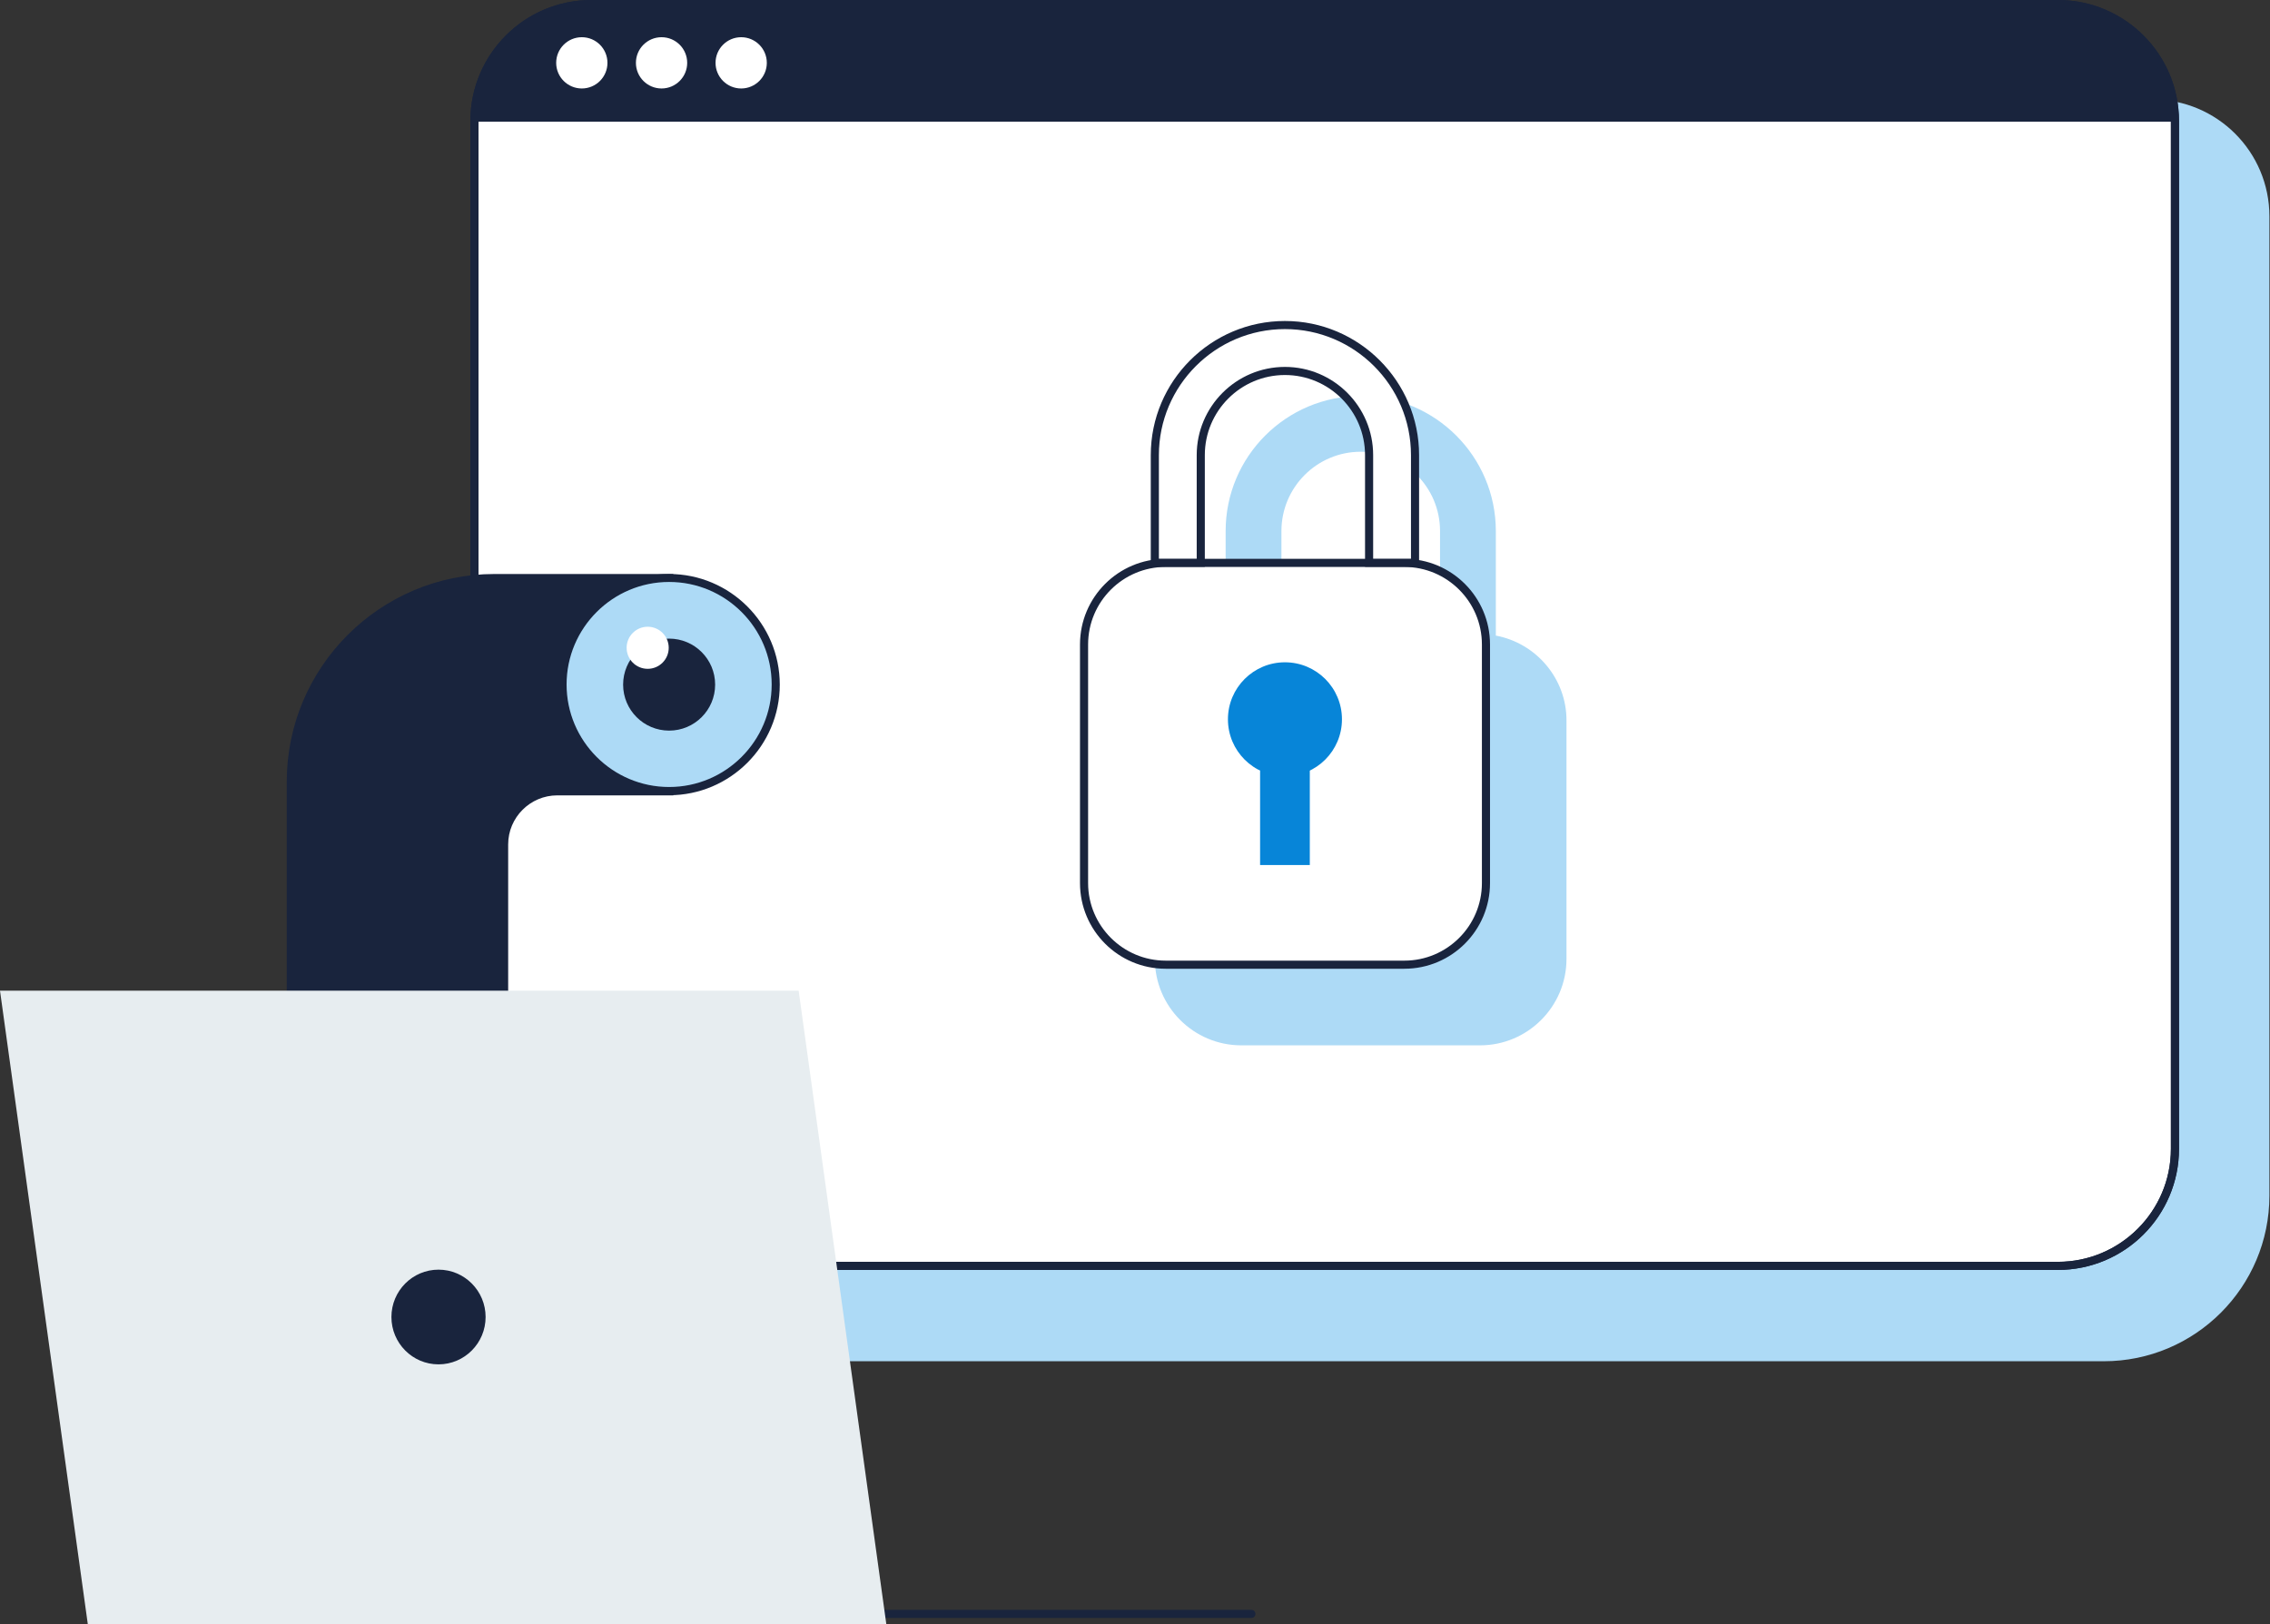 <svg width="665" height="476" viewBox="0 0 665 476" fill="none" xmlns="http://www.w3.org/2000/svg">
<rect x="0" y="0" width="665" height="476" fill="#333333" stroke="none"/>
<path fill-rule="evenodd" clip-rule="evenodd" d="M200.925 29.133H630.557C649.491 29.133 664.828 44.47 664.828 63.404V350.339C664.828 377.139 643.087 398.88 616.287 398.88H200.964C182.03 398.88 166.693 383.543 166.693 364.609V63.404C166.693 44.47 182.03 29.133 200.964 29.133H200.925Z" fill="#ADDAF6"/>
<path fill-rule="evenodd" clip-rule="evenodd" d="M173.249 1.186H602.882C621.816 1.186 637.153 16.523 637.153 35.456V336.661C637.153 355.595 621.816 370.932 602.882 370.932H173.249C154.315 370.932 138.979 355.595 138.979 336.661V35.456C138.979 16.523 154.315 1.186 173.249 1.186Z" fill="white"/>
<path d="M602.882 372.119H173.25C153.683 372.119 137.793 356.228 137.793 336.662V35.457C137.793 15.89 153.683 0 173.25 0H602.882C622.448 0 638.339 15.89 638.339 35.457V336.662C638.339 356.228 622.448 372.119 602.882 372.119ZM173.25 2.372C155.027 2.372 140.165 17.195 140.165 35.457V336.662C140.165 354.884 154.988 369.747 173.25 369.747H602.882C621.104 369.747 635.967 354.924 635.967 336.662V35.457C635.967 17.234 621.144 2.372 602.882 2.372H173.25Z" fill="#19243D"/>
<path fill-rule="evenodd" clip-rule="evenodd" d="M138.98 35.654V35.456C138.98 16.523 154.317 1.186 173.251 1.186H602.884C621.818 1.186 637.155 16.523 637.155 35.456V35.654H138.98Z" fill="#19243D"/>
<path d="M602.884 372.119H173.252C153.685 372.119 137.795 356.228 137.795 336.662V35.457C137.795 15.89 153.685 0 173.252 0H602.884C622.45 0 638.341 15.89 638.341 35.457V336.662C638.341 356.228 622.45 372.119 602.884 372.119ZM173.252 2.372C155.029 2.372 140.167 17.195 140.167 35.457V336.662C140.167 354.884 154.99 369.747 173.252 369.747H602.884C621.106 369.747 635.969 354.924 635.969 336.662V35.457C635.969 17.234 621.146 2.372 602.884 2.372H173.252Z" fill="#19243D"/>
<path d="M193.803 25.925C197.951 25.925 201.314 22.562 201.314 18.415C201.314 14.267 197.951 10.904 193.803 10.904C189.655 10.904 186.293 14.267 186.293 18.415C186.293 22.562 189.655 25.925 193.803 25.925Z" fill="white"/>
<path d="M170.444 25.925C174.592 25.925 177.954 22.562 177.954 18.415C177.954 14.267 174.592 10.904 170.444 10.904C166.296 10.904 162.934 14.267 162.934 18.415C162.934 22.562 166.296 25.925 170.444 25.925Z" fill="white"/>
<path d="M217.13 25.925C221.277 25.925 224.64 22.562 224.64 18.415C224.64 14.267 221.277 10.904 217.13 10.904C212.982 10.904 209.619 14.267 209.619 18.415C209.619 22.562 212.982 25.925 217.13 25.925Z" fill="white"/>
<path fill-rule="evenodd" clip-rule="evenodd" d="M196.064 231.877H163.256C154.678 231.877 147.682 238.834 147.682 247.451V440.981H85.188V231.877V229.07C85.188 196.104 111.909 169.383 144.875 169.383H147.682H196.064V231.877Z" fill="#19243D"/>
<path d="M148.868 442.128H84.002V229.071C84.002 195.511 111.316 168.197 144.875 168.197H197.25V233.063H163.256C155.35 233.063 148.868 239.506 148.868 247.451V442.167V442.128ZM86.374 439.756H146.496V247.412C146.496 238.162 154.006 230.691 163.256 230.691H194.879V170.569H144.875C112.62 170.569 86.374 196.816 86.374 229.071V439.796V439.756Z" fill="#19243D"/>
<path d="M196.022 231.837C213.269 231.837 227.25 217.856 227.25 200.61C227.25 183.364 213.269 169.383 196.022 169.383C178.776 169.383 164.795 183.364 164.795 200.61C164.795 217.856 178.776 231.837 196.022 231.837Z" fill="#ADDAF6"/>
<path d="M196.022 214.089C203.466 214.089 209.501 208.054 209.501 200.61C209.501 193.166 203.466 187.131 196.022 187.131C188.578 187.131 182.543 193.166 182.543 200.61C182.543 208.054 188.578 214.089 196.022 214.089Z" fill="#19243D"/>
<path d="M189.739 195.983C193.144 195.983 195.905 193.222 195.905 189.817C195.905 186.411 193.144 183.65 189.739 183.65C186.333 183.65 183.572 186.411 183.572 189.817C183.572 193.222 186.333 195.983 189.739 195.983Z" fill="white"/>
<path d="M196.022 233.024C178.156 233.024 163.609 218.477 163.609 200.61C163.609 182.744 178.156 168.197 196.022 168.197C213.889 168.197 228.436 182.744 228.436 200.61C228.436 218.477 213.889 233.024 196.022 233.024ZM196.022 170.529C179.46 170.529 165.981 184.009 165.981 200.571C165.981 217.133 179.46 230.612 196.022 230.612C212.585 230.612 226.064 217.133 226.064 200.571C226.064 184.009 212.585 170.529 196.022 170.529Z" fill="#19243D"/>
<path d="M366.587 474.102H90.364C89.692 474.102 89.178 473.588 89.178 472.916C89.178 472.244 89.692 471.73 90.364 471.73H366.587C367.259 471.73 367.773 472.244 367.773 472.916C367.773 473.588 367.259 474.102 366.587 474.102Z" fill="#19243D"/>
<path fill-rule="evenodd" clip-rule="evenodd" d="M233.967 290.297H0L25.733 476H259.661L233.967 290.297Z" fill="#E7EDF0"/>
<path d="M128.463 399.792C136.082 399.792 142.259 393.58 142.259 385.917C142.259 378.255 136.082 372.043 128.463 372.043C120.844 372.043 114.668 378.255 114.668 385.917C114.668 393.58 120.844 399.792 128.463 399.792Z" fill="#19243D"/>
<path d="M438.206 186.236V155.604C438.206 133.797 420.475 116.027 398.629 116.027C376.783 116.027 359.053 133.758 359.053 155.604V186.236C347.14 188.413 338.314 198.861 338.314 211.051V280.982C338.314 294.953 349.673 306.311 363.643 306.311H433.575C447.546 306.311 458.904 294.953 458.904 280.982V211.051C458.904 198.901 450.079 188.452 438.166 186.236H438.206ZM375.398 185.722V155.604C375.398 142.781 385.806 132.372 398.629 132.372C411.452 132.372 421.861 142.781 421.861 155.604V185.722H375.398Z" fill="#ADDAF6"/>
<path d="M411.369 164.898H341.437C328.236 164.898 317.533 175.601 317.533 188.803V258.734C317.533 271.936 328.236 282.639 341.437 282.639H411.369C424.571 282.639 435.273 271.936 435.273 258.734V188.803C435.273 175.601 424.571 164.898 411.369 164.898Z" fill="white"/>
<path d="M411.41 283.867H341.478C327.626 283.867 316.387 272.627 316.387 258.775V188.844C316.387 174.992 327.626 163.752 341.478 163.752H411.41C425.262 163.752 436.502 174.992 436.502 188.844V258.775C436.502 272.627 425.262 283.867 411.41 283.867ZM341.478 166.127C328.972 166.127 318.761 176.298 318.761 188.844V258.775C318.761 271.281 328.972 281.492 341.478 281.492H411.41C423.916 281.492 434.127 271.321 434.127 258.775V188.844C434.127 176.298 423.916 166.127 411.41 166.127H341.478Z" fill="#19243D"/>
<path d="M351.765 164.899V133.356C351.765 119.742 362.846 108.7 376.421 108.7C389.996 108.7 401.077 119.782 401.077 133.356V164.899H414.533V133.356C414.533 112.302 397.476 95.244 376.421 95.244C355.366 95.244 338.309 112.302 338.309 133.356V164.899H351.765Z" fill="white"/>
<path d="M415.722 166.088H399.891V133.358C399.891 120.417 389.364 109.889 376.423 109.889C363.481 109.889 352.954 120.417 352.954 133.358V166.088H337.123V133.358C337.123 111.67 354.774 94.059 376.423 94.059C398.071 94.059 415.722 111.71 415.722 133.358V166.088ZM402.266 163.713H413.348V133.358C413.348 112.976 396.765 96.433 376.423 96.433C356.08 96.433 339.498 113.016 339.498 133.358V163.713H350.579V133.358C350.579 119.111 362.175 107.515 376.423 107.515C390.67 107.515 402.266 119.111 402.266 133.358V163.713Z" fill="#19243D"/>
<path d="M376.426 227.473C385.65 227.473 393.127 219.995 393.127 210.772C393.127 201.548 385.65 194.07 376.426 194.07C367.202 194.07 359.725 201.548 359.725 210.772C359.725 219.995 367.202 227.473 376.426 227.473Z" fill="#0785D8"/>
<path d="M383.709 220.191H369.145V253.475H383.709V220.191Z" fill="#0785D8"/>
</svg>
